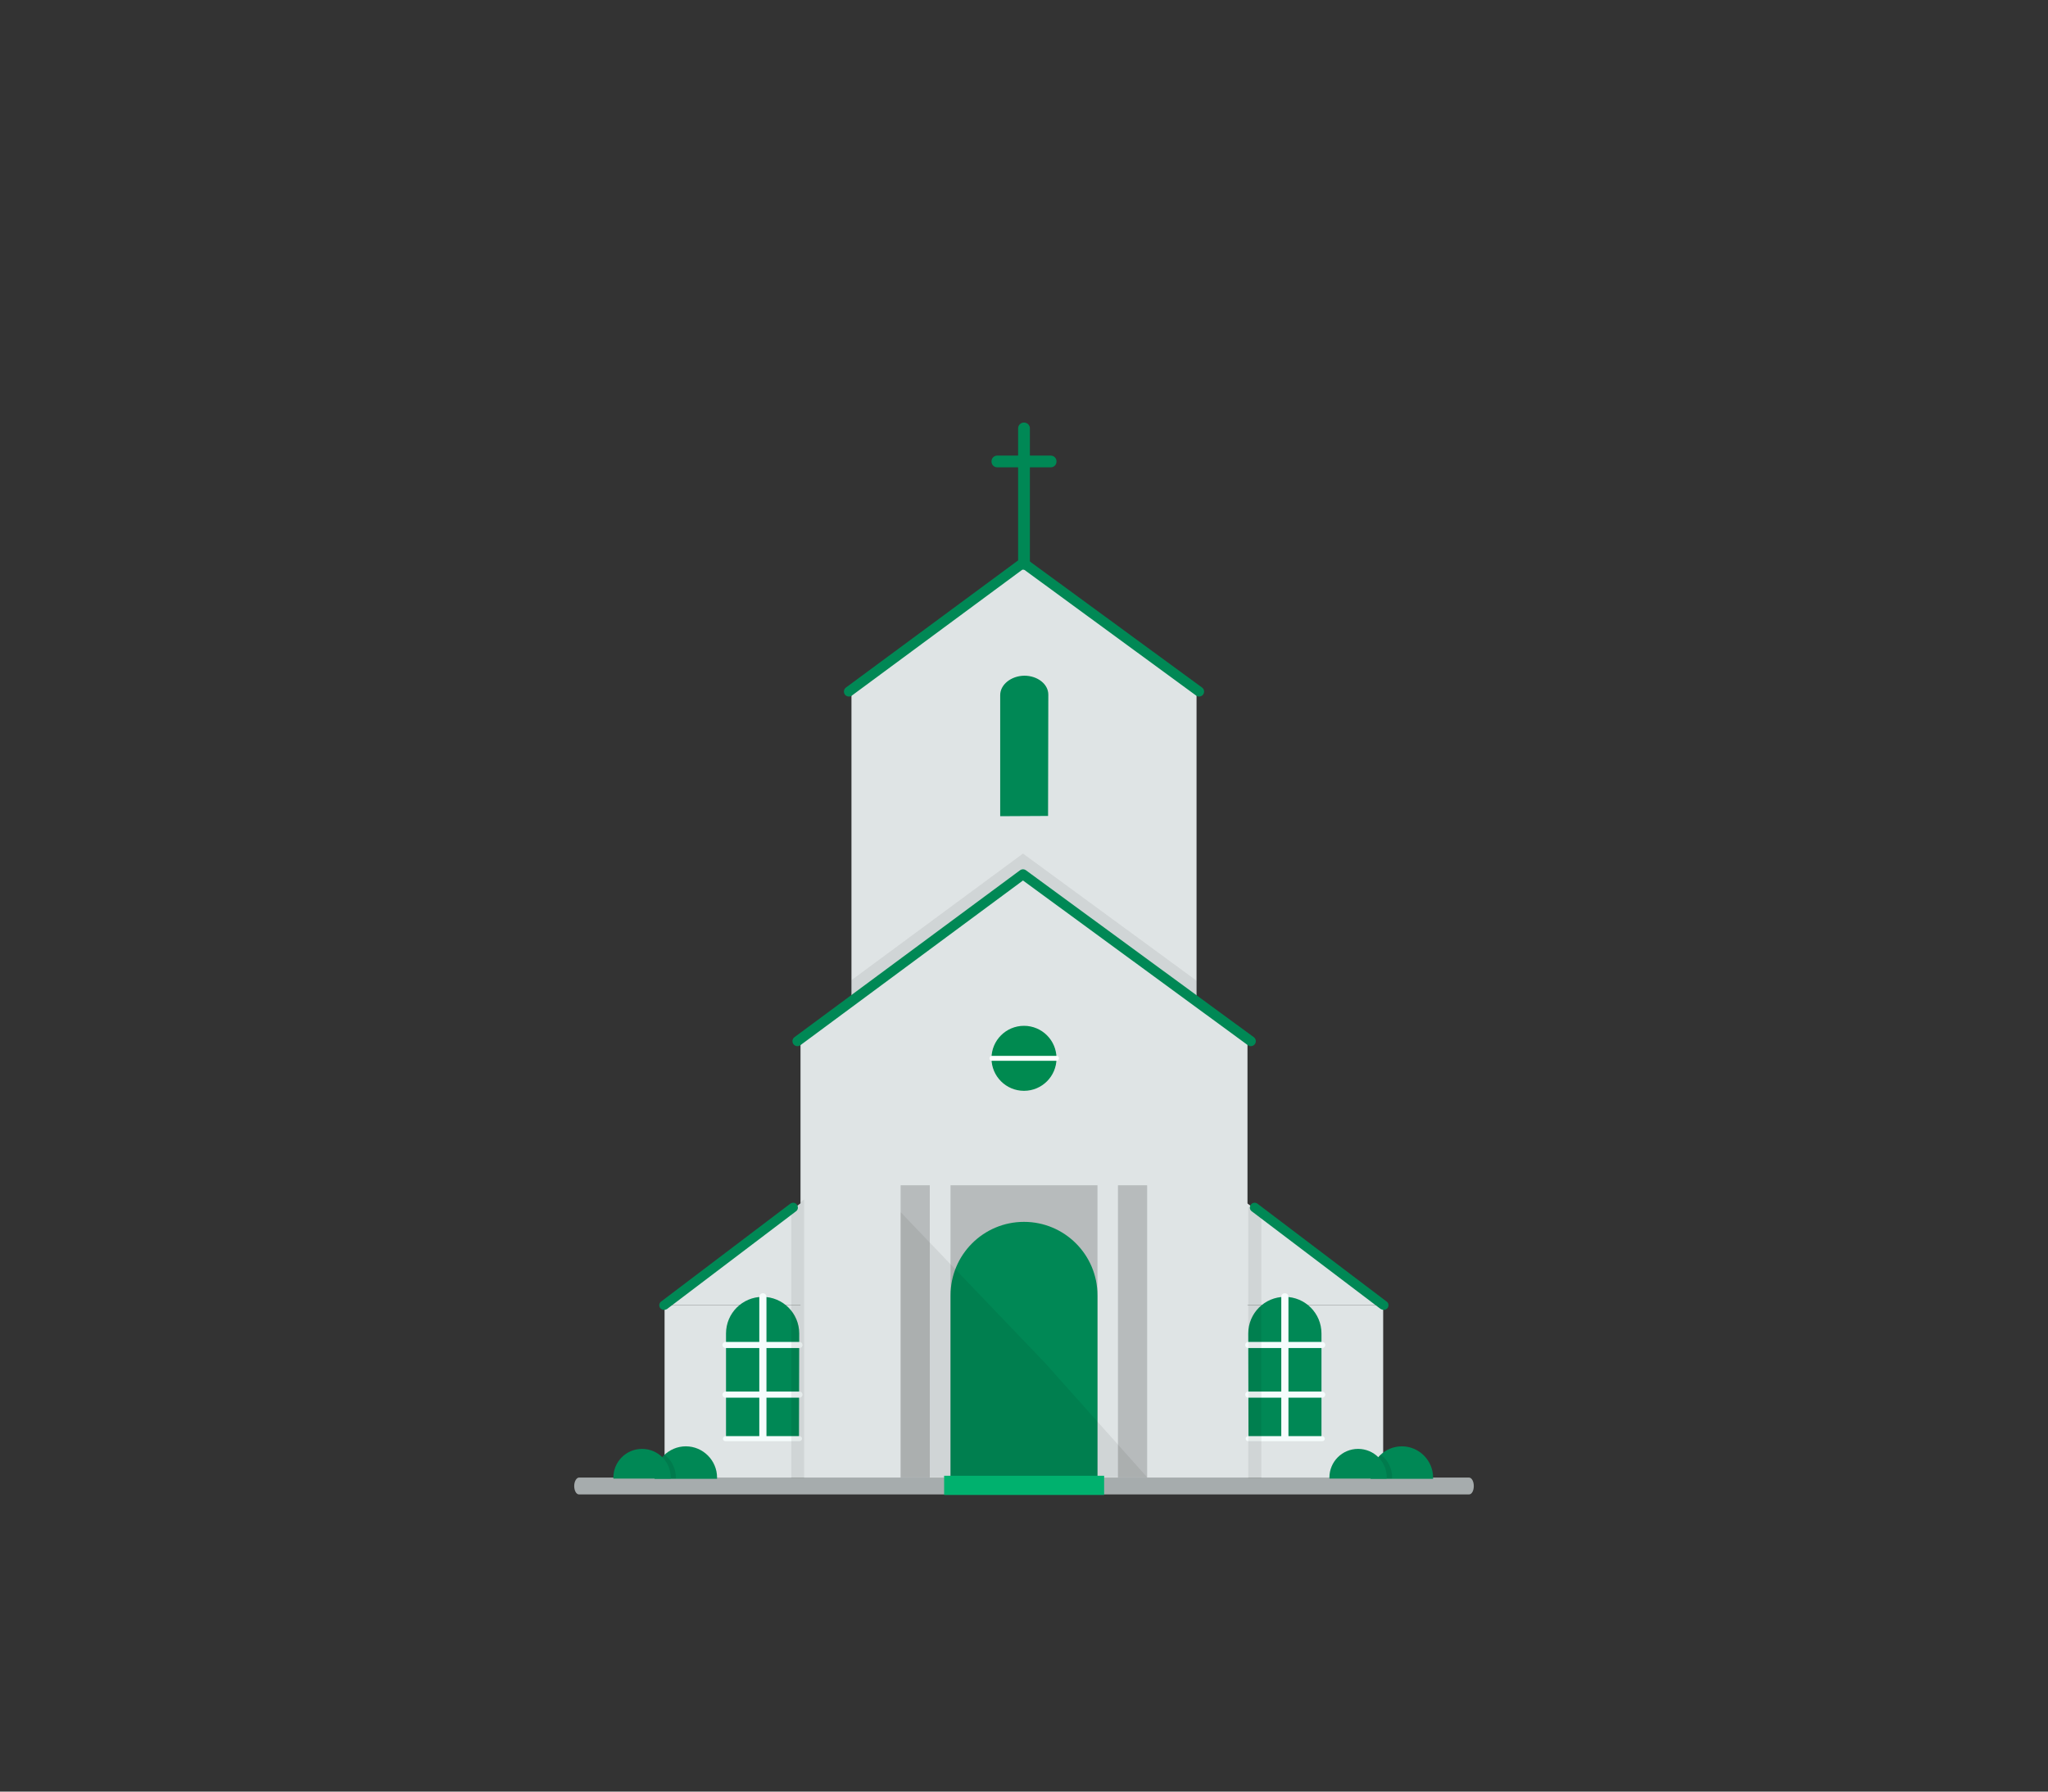 <?xml version="1.0" encoding="utf-8"?>
<!-- Generator: Adobe Illustrator 25.2.1, SVG Export Plug-In . SVG Version: 6.00 Build 0)  -->
<svg version="1.1" id="Layer_1" xmlns="http://www.w3.org/2000/svg" xmlns:xlink="http://www.w3.org/1999/xlink" x="0px" y="0px"
	 viewBox="0 0 800 700" style="enable-background:new 0 0 800 700;" xml:space="preserve">
<rect x="0" y="0" width="800" height="700" fill="#333333" stroke="none"/>
<style type="text/css">
	.st0{fill:#DFE4E5;}
	.st1{fill:none;stroke:#008855;stroke-width:3.9;stroke-linecap:round;stroke-linejoin:round;stroke-miterlimit:10;}
	.st2{fill:#008855;}
	.st3{opacity:7.000000e-02;clip-path:url(#SVGID_2_);enable-background:new    ;}
	.st4{fill:#B7BBBC;}
	.st5{fill:#F5FCFC;}
	.st6{fill:#A6ACAD;}
	.st7{opacity:7.000000e-02;enable-background:new    ;}
	.st8{fill:#00B16E;}
	.st9{opacity:0.1;}
	.st10{clip-path:url(#SVGID_4_);}
	.st11{clip-path:url(#SVGID_6_);}
	.st12{fill:#008A50;}
	.st13{fill:none;stroke:#FFFFFF;stroke-width:1.931;stroke-linecap:round;stroke-linejoin:round;stroke-miterlimit:10;}
</style>
<g>
	<polygon class="st0" points="467.4,404.2 332.6,404.2 332.6,269.5 399.7,219.9 467.4,269.5 	"/>
	<polyline class="st1" points="331.6,270.2 399.7,219.9 468.4,270.2 	"/>
	<g>
		<g>
			<path class="st2" d="M410.4,182.6h-20.8c-1.3,0-2.3-1-2.3-2.3s1-2.3,2.3-2.3h20.8c1.3,0,2.3,1,2.3,2.3S411.7,182.6,410.4,182.6z"
				/>
		</g>
		<g>
			<path class="st2" d="M400,222.6c-1.3,0-2.3-1-2.3-2.3v-52.9c0-1.3,1-2.3,2.3-2.3s2.3,1,2.3,2.3v52.9
				C402.3,221.6,401.3,222.6,400,222.6z"/>
		</g>
	</g>
	<g>
		<path class="st2" d="M409.4,318.8l-18.7,0.1v-47.3c0-4.1,4.2-7.5,9.4-7.6l0,0c5.2,0,9.4,3.3,9.4,7.4L409.4,318.8L409.4,318.8z"/>
	</g>
	<g>
		<g>
			<defs>
				<polygon id="SVGID_1_" points="467.4,404.2 332.6,404.2 332.6,269.5 399.7,219.9 467.4,269.5 				"/>
			</defs>
			<clipPath id="SVGID_2_">
				<use xlink:href="#SVGID_1_"  style="overflow:visible;"/>
			</clipPath>
			<polyline class="st3" points="311.4,398.6 399.6,333.5 488.6,398.7 			"/>
		</g>
	</g>
	<polygon class="st0" points="487.3,580.3 312.7,580.3 312.7,405.8 399.6,341.6 487.3,405.8 	"/>
	<g>
		<rect x="419.1" y="509.9" class="st0" width="121.2" height="69.6"/>
	</g>
	<g>
		<polyline class="st0" points="475.5,461.5 508.2,485.7 538.9,509.9 475.5,509.9 		"/>
	</g>
	<g>
		<rect x="259.6" y="509.9" class="st0" width="121.2" height="69.6"/>
	</g>
	<g>
		<polyline class="st0" points="324.4,461.5 291.7,485.7 261,509.9 324.4,509.9 		"/>
	</g>
	<g>
		<g>
			<rect x="351.8" y="463.1" class="st4" width="11.4" height="116.9"/>
		</g>
		<g>
			<rect x="436.7" y="463.1" class="st4" width="11.4" height="116.9"/>
		</g>
		<g>
			<rect x="371.3" y="463.1" class="st4" width="57.4" height="116.9"/>
		</g>
		<g>
			<path class="st2" d="M400,477.4L400,477.4c-15.9,0-28.7,12.9-28.7,28.7V580h57.4v-73.9C428.7,490.3,415.9,477.4,400,477.4z"/>
		</g>
	</g>
	<g>
		<path class="st2" d="M312.1,562.5h-28.5V521c0-7.9,6.4-14.3,14.3-14.3l0,0c7.9,0,14.3,6.4,14.3,14.3L312.1,562.5L312.1,562.5z"/>
	</g>
	<g>
		<path class="st5" d="M312.3,563.1h-28.9c-0.6,0-1-0.5-1-1s0.5-1,1-1h28.9c0.6,0,1,0.5,1,1S312.8,563.1,312.3,563.1z"/>
	</g>
	<g>
		<path class="st5" d="M298,562.9c-0.8,0-1.4-0.6-1.4-1.4v-54.8c0-0.8,0.6-1.4,1.4-1.4s1.4,0.6,1.4,1.4v54.8
			C299.4,562.3,298.7,562.9,298,562.9z"/>
	</g>
	<g>
		<path class="st5" d="M312.3,526.7h-28.9c-0.7,0-1.2-0.6-1.2-1.2c0-0.7,0.6-1.2,1.2-1.2h28.9c0.7,0,1.2,0.6,1.2,1.2
			C313.5,526.1,313,526.7,312.3,526.7z"/>
	</g>
	<g>
		<path class="st5" d="M312.3,546.1h-28.9c-0.7,0-1.2-0.6-1.2-1.2s0.6-1.2,1.2-1.2h28.9c0.7,0,1.2,0.6,1.2,1.2
			S313,546.1,312.3,546.1z"/>
	</g>
	<g>
		<path class="st6" d="M573.8,583.9H226.2c-1.1,0-1.9-1.5-1.9-3.3s0.9-3.3,1.9-3.3h347.6c1.1,0,1.9,1.5,1.9,3.3
			C575.7,582.5,574.9,583.9,573.8,583.9z"/>
	</g>
	<polyline class="st1" points="311.5,406.8 399.6,341.6 488.6,406.8 	"/>
	<polygon class="st7" points="351.8,577.2 448.1,577.2 408.3,532.6 351.8,473.6 	"/>
	<g>
		<rect x="368.8" y="576.6" class="st8" width="62.5" height="7.5"/>
	</g>
	<polygon class="st7" points="314.1,577.6 309.1,577.6 309.1,472.8 314.1,468.6 	"/>
	<g>
		<path class="st2" d="M487.7,562.5h28.5V521c0-7.9-6.4-14.3-14.3-14.3l0,0c-7.9,0-14.3,6.4-14.3,14.3L487.7,562.5L487.7,562.5z"/>
	</g>
	<g>
		<path class="st5" d="M487.6,563.1h28.9c0.6,0,1-0.5,1-1s-0.5-1-1-1h-28.9c-0.6,0-1,0.5-1,1S487,563.1,487.6,563.1z"/>
	</g>
	<g>
		<path class="st5" d="M501.9,562.9c0.8,0,1.4-0.6,1.4-1.4v-54.8c0-0.8-0.6-1.4-1.4-1.4s-1.4,0.6-1.4,1.4v54.8
			C500.5,562.3,501.1,562.9,501.9,562.9z"/>
	</g>
	<g>
		<path class="st5" d="M487.6,526.7h28.9c0.7,0,1.2-0.6,1.2-1.2c0-0.7-0.6-1.2-1.2-1.2h-28.9c-0.7,0-1.2,0.6-1.2,1.2
			C486.4,526.1,486.9,526.7,487.6,526.7z"/>
	</g>
	<g>
		<path class="st5" d="M487.6,546.1h28.9c0.7,0,1.2-0.6,1.2-1.2s-0.6-1.2-1.2-1.2h-28.9c-0.7,0-1.2,0.6-1.2,1.2
			S486.9,546.1,487.6,546.1z"/>
	</g>
	<g>
		<path class="st2" d="M259.4,511.8c-0.6,0-1.1-0.3-1.5-0.7c-0.6-0.8-0.5-2,0.4-2.6l50.4-38.2c0.8-0.6,2-0.5,2.6,0.4
			c0.6,0.8,0.5,2-0.4,2.6l-50.4,38.2C260.2,511.6,259.8,511.8,259.4,511.8z"/>
	</g>
	<rect x="487.6" y="471.7" class="st7" width="5.1" height="105.9"/>
	<g>
		<path class="st2" d="M540.5,511.8c0.6,0,1.1-0.3,1.5-0.7c0.6-0.8,0.5-2-0.4-2.6l-50.4-38.2c-0.8-0.6-2-0.5-2.6,0.4
			c-0.6,0.8-0.5,2,0.4,2.6l50.4,38.2C539.7,511.6,540.1,511.8,540.5,511.8z"/>
	</g>
	<path class="st2" d="M280.1,577.3c0-6.7-5.5-12.2-12.2-12.2s-12.2,5.5-12.2,12.2c0,0.2,0,0.3,0,0.5h24.4
		C280.1,577.6,280.1,577.4,280.1,577.3z"/>
	<g class="st9">
		<g>
			<defs>
				<path id="SVGID_3_" d="M264,577.3c0-6.2-5-11.2-11.2-11.2s-11.2,5-11.2,11.2c0,0.1,0,0.3,0,0.4H264
					C264,577.6,264,577.4,264,577.3z"/>
			</defs>
			<clipPath id="SVGID_4_">
				<use xlink:href="#SVGID_3_"  style="overflow:visible;"/>
			</clipPath>
			<path class="st10" d="M280.1,577.3c0-6.7-5.5-12.2-12.2-12.2s-12.2,5.5-12.2,12.2c0,0.2,0,0.3,0,0.5h24.4
				C280.1,577.6,280.1,577.4,280.1,577.3z"/>
		</g>
	</g>
	<path class="st2" d="M262,577.3c0-6.2-5-11.2-11.2-11.2s-11.2,5-11.2,11.2c0,0.1,0,0.3,0,0.4H262C262,577.6,262,577.4,262,577.3z"
		/>
	<path class="st2" d="M559.8,577.3c0-6.7-5.5-12.2-12.2-12.2s-12.2,5.5-12.2,12.2c0,0.2,0,0.3,0,0.5h24.4
		C559.8,577.6,559.8,577.4,559.8,577.3z"/>
	<g class="st9">
		<g>
			<defs>
				<path id="SVGID_5_" d="M543.8,577.3c0-6.2-5-11.2-11.2-11.2s-11.2,5-11.2,11.2c0,0.1,0,0.3,0,0.4h22.3
					C543.7,577.6,543.8,577.4,543.8,577.3z"/>
			</defs>
			<clipPath id="SVGID_6_">
				<use xlink:href="#SVGID_5_"  style="overflow:visible;"/>
			</clipPath>
			<path class="st11" d="M559.8,577.3c0-6.7-5.5-12.2-12.2-12.2s-12.2,5.5-12.2,12.2c0,0.2,0,0.3,0,0.5h24.4
				C559.8,577.6,559.8,577.4,559.8,577.3z"/>
		</g>
	</g>
	<path class="st2" d="M541.7,577.3c0-6.2-5-11.2-11.2-11.2s-11.2,5-11.2,11.2c0,0.1,0,0.3,0,0.4h22.3
		C541.7,577.6,541.7,577.4,541.7,577.3z"/>
	<g>
		<circle class="st12" cx="400" cy="413.5" r="12.7"/>
		<line class="st13" x1="387.5" y1="413.5" x2="412.7" y2="413.5"/>
	</g>
</g>
</svg>
